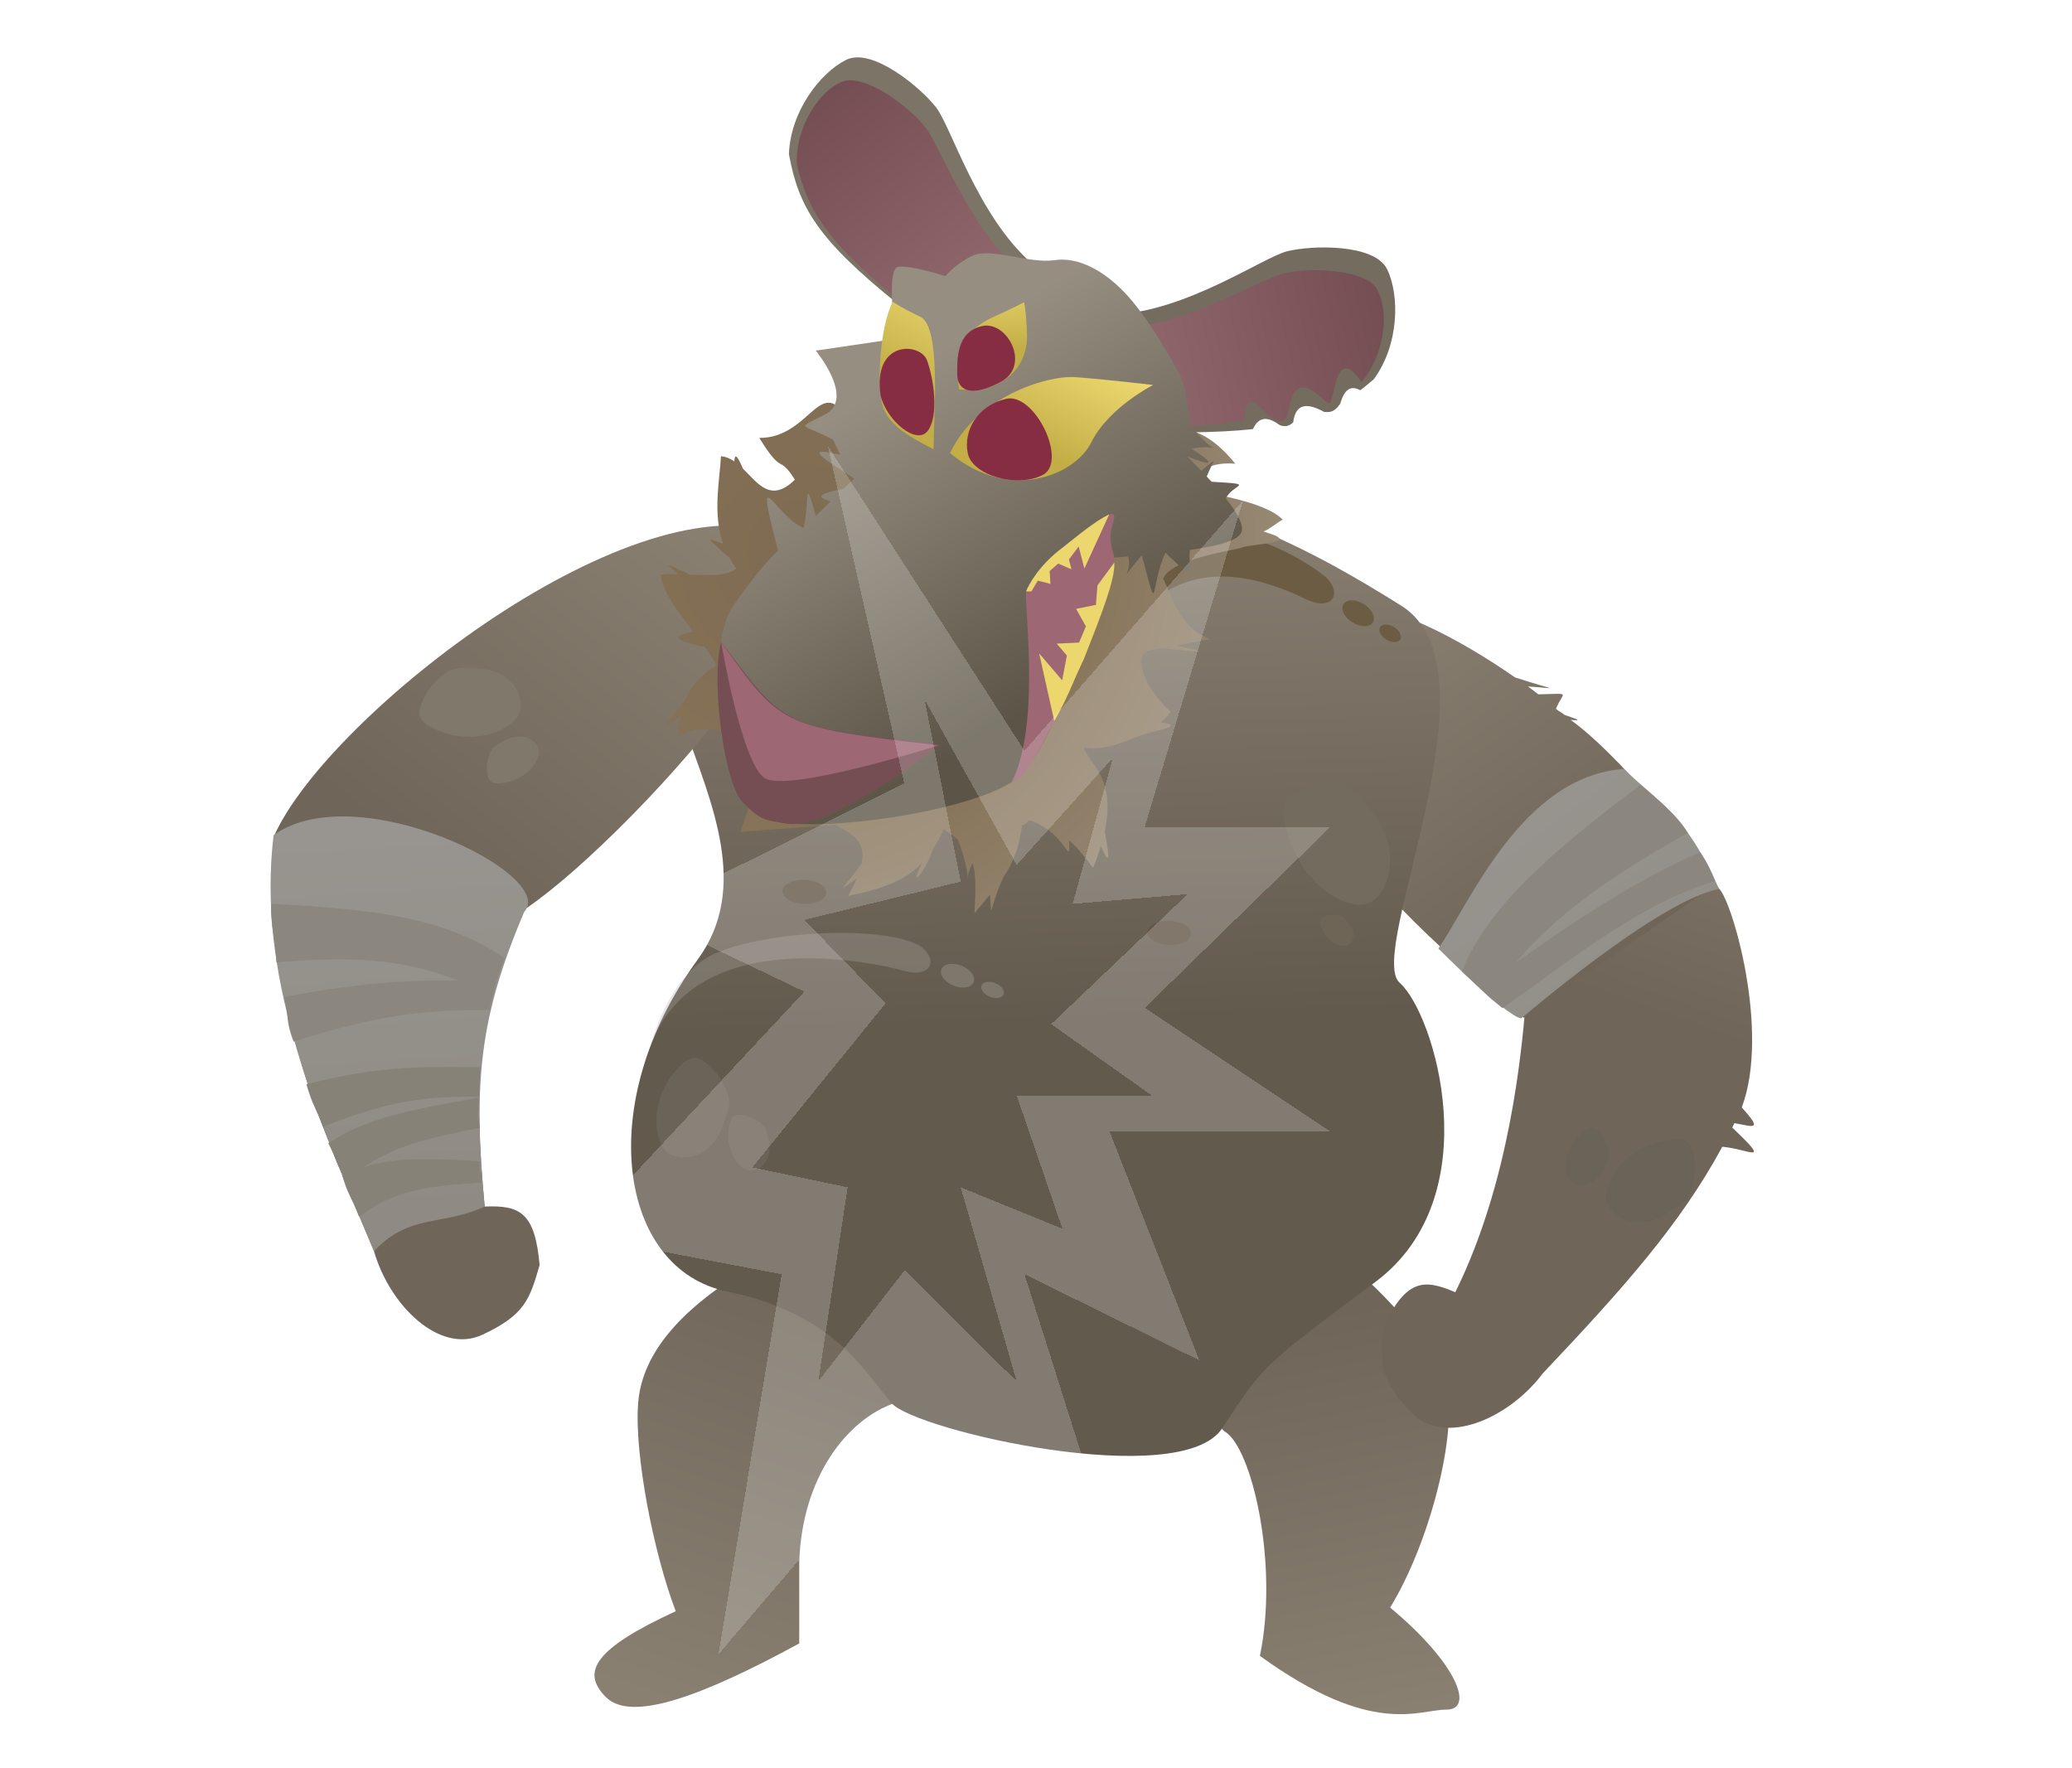 <svg width="1185" height="1011" viewBox="0 0 1185 1011" fill="none" xmlns="http://www.w3.org/2000/svg">
<g clip-path="url(#clip0_1037_1809)">
<path d="M457.098 892.97C458.846 844.128 484.781 811.583 511.611 802.369C536.223 775.496 457.098 705.627 430.225 724.054C390.338 747.576 367.223 773.193 364.962 802.369C362.701 831.546 373.751 888.072 386.46 921.378C340.328 942.688 331.95 955.929 346.535 970.517C361.12 985.105 401.988 969.791 457.098 939.805V892.97Z" fill="url(#paint0_linear_1037_1809)"/>
<path d="M756.643 712.755C700.594 702.005 685.28 809.497 700.594 818.711C715.907 827.924 731.452 894.307 720.556 946.933C785.022 993.542 811.16 977.645 827.28 977.645C843.401 977.645 833.324 951.161 795.033 919.292C818.39 881.115 833.465 818.711 827.28 793.373C821.095 768.036 777.416 723.504 756.643 712.755Z" fill="url(#paint1_linear_1037_1809)"/>
<path d="M882.296 785.435C862.929 811.23 826.122 827.296 807.355 807.944C788.589 788.591 789.316 779.18 790.988 759.03C804.228 731.748 813.822 731.015 832.305 738.974C863.63 675.551 870.126 601.603 872.569 573.791L872.609 573.331C929.099 544.434 962.975 480.531 982.999 508C990.498 514.5 1012.51 589.705 996.152 633.281C1008.2 646.781 1003.2 644.281 991.936 642.281C990.874 644.467 991.795 642.639 990.697 644.781C1013.7 666.781 1000.51 657.081 985.004 655.781C960.814 700.425 928.224 736.872 882.296 785.435Z" fill="url(#paint2_linear_1037_1809)"/>
<path d="M956.864 691.583C964.975 687.594 967.986 683.01 969.468 668.82C968.52 652.353 965.116 652.362 959.344 651.414C931.735 652.954 917.774 674.351 918.566 684.919C919.358 695.487 937.317 706.915 956.864 691.583Z" fill="#6A6358"/>
<path d="M918.235 666.154C921.071 661.76 921.198 658.599 917.697 651.161C912.309 643.329 910.622 644.352 907.472 645.613C894.222 654.637 893.678 669.362 897.227 674.333C900.775 679.305 913.106 679.561 918.235 666.154Z" fill="#6A6358"/>
<path d="M770.93 344.233C661.51 422.918 850.397 564.28 871.499 582L981.574 505.419C965.824 480.256 923.648 429.619 898.258 411.705C905.192 412.262 902.161 411.36 894.78 408.826C892.451 406.916 892.222 407.24 889.866 405.384C893.93 395.22 899.326 396.674 879.82 397.066C877.143 395.051 876.52 394.484 873.827 392.549C891.883 393.786 890.326 395.138 866.454 387.387C831.783 363.266 796.659 346.478 770.93 344.233Z" fill="url(#paint3_linear_1037_1809)"/>
<path d="M983.171 508.368C963.013 463.932 948.43 459.006 928.701 439.709C870.208 443.92 840.377 517.032 822.597 542.426C857.859 577.494 868.953 583.132 870.223 582.19C871.493 581.248 948.762 514.794 983.171 508.368Z" fill="url(#paint4_linear_1037_1809)"/>
<path d="M836.029 555.495C844.18 563.033 844.203 563.451 852.74 570.858C875.635 531.458 919.108 501.964 965.316 476.335C958.537 465.138 947.851 457.391 938.203 448.804C887.472 487.029 851.178 518.305 836.029 555.495Z" fill="#8B877E"/>
<path d="M846.351 565.164C855.091 573.402 850.692 569.425 859.276 576.475C893.663 552.847 935.578 517.46 980.918 503.741C976.455 492.68 973.751 489.566 972.278 487.314C926.773 507.079 883.341 538.807 846.351 565.164Z" fill="#8B877E"/>
<path d="M801.428 346.379C693.485 278.686 618.984 258.096 420.601 302.581C310.698 355.225 458.998 466.638 398.999 548.76C339 630.883 353.848 725.977 416 738.577C478.153 751.177 496.071 786.862 509.999 802.505C523.928 818.147 675.187 852.81 699 816.765C722.813 780.72 720.501 782.262 786.5 733.167C852.5 684.073 820.197 579.088 800.5 562.038C780.803 544.987 860.151 383.205 801.428 346.379Z" fill="url(#paint5_linear_1037_1809)"/>
<path d="M681 309.276C664.96 322.224 655.499 347.633 655.499 347.633C687.5 314.685 732.619 335.884 747.197 342.787C761.775 349.69 767.957 339.703 758.449 330.151C737.384 313.131 697.04 296.328 681 309.276Z" fill="#6C5C43"/>
<ellipse cx="9.906" cy="6.149" rx="9.906" ry="6.149" transform="matrix(0.845 0.535 -0.548 0.837 771.734 340.257)" fill="#6C5C43"/>
<ellipse cx="6.782" cy="4.209" rx="6.782" ry="4.209" transform="matrix(0.845 0.535 -0.548 0.837 791.609 355.01)" fill="#6C5C43"/>
<path d="M402.102 549.083C379.602 564.818 371.6 599.732 371.6 599.732C396.102 526.953 501.577 550.865 517.149 555.184C532.721 559.502 537.053 548.614 526.008 540.823C502.267 527.644 424.601 533.347 402.102 549.083Z" fill="#AFABA4" fill-opacity="0.3"/>
<ellipse cx="9.93" cy="6.134" rx="9.93" ry="6.134" transform="matrix(0.924 0.382 -0.393 0.92 540.871 548.517)" fill="#7E776C"/>
<ellipse cx="6.798" cy="4.199" rx="6.798" ry="4.199" transform="matrix(0.924 0.382 -0.393 0.92 563.043 559.665)" fill="#7E776C"/>
<ellipse cx="12.5" cy="6.885" rx="12.5" ry="6.885" transform="matrix(0.999 0.041 -0.043 0.999 656.588 526.14)" fill="#615546"/>
<ellipse cx="12.5" cy="6.885" rx="12.5" ry="6.885" transform="matrix(0.999 0.041 -0.043 0.999 447.816 502.617)" fill="#615546"/>
<path d="M781.862 460.969C775.498 450.489 769.479 447.36 752.454 448.756C733.244 454.144 733.952 458.952 734.019 467.341C741.495 505.975 769.572 520.441 781.862 516.724C794.152 513.007 803.936 484.82 781.862 460.969Z" fill="#736B5E"/>
<path d="M414.719 639.489C418.543 631.435 418.02 626.065 410.287 614.273C399.234 602.231 396.586 604.335 391.493 607.164C370.935 625.352 373.453 650.357 380.689 657.972C387.925 665.586 409.084 663.285 414.719 639.489Z" fill="#6A6358"/>
<path d="M769.908 526.41C767.925 523.716 766.051 522.911 760.748 523.27C754.764 524.656 754.985 525.892 755.006 528.049C757.335 537.984 766.08 541.703 769.908 540.748C773.736 539.792 776.783 532.544 769.908 526.41Z" fill="#6E6557"/>
<path d="M439.019 649.96C438.478 644.844 436.597 642.343 429.209 638.797C420.104 636.111 419.429 637.935 417.764 640.842C413.086 655.922 421.885 667.547 427.765 669.173C433.645 670.799 443.418 663.4 439.019 649.96Z" fill="#6A6358"/>
<path d="M157.002 477.5C188.155 408.653 364.216 271.243 448.432 306.065C495.476 342.596 312.88 526.254 284.356 527.355C257.082 513.891 252.108 495.844 237.786 480.221C223.68 464.832 164.583 504.928 157.002 477.5Z" fill="url(#paint6_linear_1037_1809)"/>
<path d="M268.287 382.337C259.326 381.154 254.277 383.295 245.168 394.277C236.817 408.5 239.653 410.382 243.928 414.374C267.749 428.417 291.238 418.367 296.445 409.138C301.652 399.908 293.056 380.433 268.287 382.337Z" fill="#81786C"/>
<path d="M286.307 424.932C281.509 427.013 279.649 429.571 278.433 437.701C278.567 447.207 280.539 447.292 283.858 447.992C299.889 447.84 308.514 435.893 308.322 429.788C308.13 423.683 298.015 416.626 286.307 424.932Z" fill="#81786C"/>
<path d="M213.894 715.492C178.332 629.465 158.736 591.935 161.851 512.285L298.756 520.864C272.998 581.397 270.567 619.148 277.19 689.969C297.297 689.143 305.995 693.257 308.608 723.468C302.967 742.885 300.282 751.934 275.838 763.301C251.394 774.667 222.761 746.505 213.894 715.492Z" fill="url(#paint7_linear_1037_1809)"/>
<path d="M213.894 715.491C177.265 629.332 147.163 556.544 156.452 477.639C203.968 443.266 319.219 500.448 299.827 521.395C274.069 581.929 270.567 619.146 277.19 689.968C252.745 701.334 234.358 693.735 213.894 715.491Z" fill="url(#paint8_linear_1037_1809)"/>
<path d="M288.483 547.77C284.99 558.238 284.601 558.322 281.68 569.241C240.033 549.271 211.419 545.869 158.111 550.351C157.398 537.264 154.737 529.695 155.05 516.839C219.33 520.302 254.581 525.315 288.483 547.77Z" fill="#8B877E"/>
<path d="M283.891 561.035C281.323 572.753 281.895 566.699 280.055 577.581C239.037 577.241 212.342 581.641 167.875 595.642C163.296 583.402 165.314 582.628 162.768 570.055C210.703 560.972 239.25 559.89 283.891 561.035Z" fill="#8B877E"/>
<path d="M274.574 610.323C274.274 622.119 274.369 615.936 273.957 627.207C241.843 626.876 221.863 629.651 184.688 644.398C180.121 632.157 178.796 632.38 175.241 620.046C214.872 610.002 237.773 609.755 274.574 610.323Z" fill="#868278"/>
<path d="M274.397 664.088C274.078 675.885 275.717 664.959 275.284 676.231C241.348 678.335 224.661 681.46 205.338 695.793C200.691 683.556 199.286 684.312 195.672 671.98C214.459 665.183 222.041 660.445 274.397 664.088Z" fill="#868278"/>
<path d="M273.797 627.692C273.752 639.569 272.633 633.773 274.398 644.914C241.083 651.72 222.306 655.397 197.948 674.667C191.071 663.547 193.627 665.153 187.733 653.744C209.282 639.585 233.265 634.911 273.797 627.692Z" fill="#868278"/>
<path d="M643.724 245.56L640.544 186.147L588.89 213.686L587.139 184.172L548.031 208.617L531.434 164.816L482.759 236.661C475.418 226.253 470.118 230.324 462.895 236.661C460.782 238.515 458.504 240.563 455.962 242.5C450.356 246.771 443.465 250.497 434.225 250.397C448.157 272.91 444.999 259.079 454.592 274.324C440.787 287.804 433.566 276.455 424.899 268C421.335 259.588 420.145 259.627 420 263.855C417.656 262.245 415.135 261.121 412.313 260.905C411.719 274.268 407.373 293.172 413.569 311C402.675 307.029 404 307 417.157 319C418.301 321.042 419.62 323.055 421.139 325.028C416.137 329.648 405.402 329.006 394.5 328.52C378.5 321 380.5 322 387.65 328.284C384.204 328.225 380.861 328.301 377.806 328.689C379.042 338.82 387.865 350.014 396.5 361.238C384.754 363.377 383.875 366.104 403 369.897C405.536 373.429 407.854 376.937 409.707 380.388C401.014 386.237 395.562 391.559 392.127 400C380.225 414.458 377.351 419.58 389.448 409C388.68 412.61 388.096 416.7 387.65 421.408C402.131 412.907 413.856 416.376 438.751 431.557L423.422 475.674L477.632 471.69C488.357 477.365 495.327 481.472 492.717 493.837C483.513 507.036 475.757 512.543 489.955 502.324C488.723 505.289 487.125 508.603 485.123 512.326C506.064 508.087 518.345 502.972 527.404 493.426C519.093 509.547 528.888 499.874 533.585 485.523C535.753 482.205 537.776 478.477 539.769 474.264C543.098 476.301 545.834 478.357 548.079 480.47C552.316 492.488 553.31 498.975 553.479 501.558C553.604 503.462 553.281 503.245 553.479 501.558C553.666 499.969 554.315 497.076 556.238 493.423C558.576 501.288 557.858 510.47 557.329 522.202C560.525 518.343 563.49 514.898 566.203 511.618C567.435 527.909 565.108 520.593 573.983 501.388C579.331 493.38 582.961 484.73 584.53 471.56C589.421 472.295 584.231 464.89 597.476 473.263C610.721 481.637 611.927 494.77 611.461 480.567C615.386 484 619.805 488.988 625.15 496.324C626.951 491.883 628.41 487.772 629.572 483.958C633.075 491.4 635.87 496.937 631.814 475.359C638.532 443.832 622.2 436.405 619.864 427.375C633.227 430.08 647.217 421.834 655.535 419.536C663.854 417.238 677.334 414.821 663.945 413.061C666.131 411.058 668.015 409.031 669.545 407.104C652.413 391.653 648.888 373.622 656.879 372.126L664.87 370.63C692.159 373.907 691.024 373.119 672.861 369.134L692.169 365.52C674.965 358.538 672.275 345.639 665.24 330.872C670.228 319.267 704.485 315.155 710.5 313C716.516 310.845 746.724 310.643 722.499 304C725.932 302.77 731.094 298.31 733.617 297.181C723.535 286.66 691.454 282.024 674.826 279.06C687.35 267.298 693.888 264.286 706.463 265.169C686.819 241.018 671.279 242.848 643.724 245.56Z" fill="url(#paint9_radial_1037_1809)"/>
<path d="M736.135 143.692C722.283 147.179 679.192 177.662 638.199 179.803L679.719 247.249C693.957 247.138 706.072 246.518 716.573 245.375C720.263 237.337 725.891 238.718 731.929 243.124C734.719 244.142 737.284 243.904 739.607 241.454C740.961 230.585 747.677 230.256 757.266 235.548C760.225 235.75 762.949 236.103 766.48 230.895C769.315 221.123 773.466 220.8 777.997 223.165C780.601 221.171 783.163 219.05 785.738 216.799C800.166 197.056 800.531 169.267 793.441 154.203C786.352 139.139 749.986 140.206 736.135 143.692Z" fill="#746C5F"/>
<path d="M535.399 61.47C544.118 72.784 559.084 123.401 589.949 150.462L514.526 174.65C467.047 136.614 456.828 118.358 451.184 88.169C452.077 63.732 468.996 41.684 483.89 34.244C498.783 26.804 526.681 50.156 535.399 61.47Z" fill="#7C7467"/>
<path d="M733.384 156.537C719.374 160.313 678.832 185.824 640.041 187.9L680.45 243.586C694.302 243.399 702.048 241.302 711.967 240.34C711.967 209.611 732.582 258.767 737.247 233.43C741.911 208.092 757.267 231.458 760.338 230.524C763.409 229.591 763.409 195.807 778.689 218.507C792.752 201.601 794.465 176.753 787.321 165.139C780.176 153.524 747.395 152.762 733.384 156.537Z" fill="url(#paint10_linear_1037_1809)"/>
<path d="M529.606 73.26C538.27 84.9 554.312 130.034 583.489 155.68L517.28 174.392C472.601 138.176 462.418 121.308 455.66 93.874C455.084 71.891 469.123 51.318 481.925 46.621C494.726 41.923 520.941 61.62 529.606 73.26Z" fill="url(#paint11_linear_1037_1809)"/>
<path d="M513.716 152.587C506.394 153.663 512.292 193.776 512.292 193.776L466.531 200.505C466.531 200.505 489.286 227.94 471.893 236.97C454.5 246.001 458.129 241.679 476.5 251.492C477.782 254.433 479.198 257.325 480.595 260.001C463.939 256.529 463 257.501 488.505 273.645L482.502 279.501C467.659 282.45 466.531 284.001 475 286.817L466.531 295.078C459.528 269.501 463.196 287.88 459.528 301.908C443 295.078 430.5 260.001 445 315.001C445 315.001 435.827 322.37 418.911 347.21C401.996 372.05 414.461 458.019 437.497 468C460.532 477.982 559.556 464.371 582.773 444.193C605.991 424.014 637.271 318.828 637.271 318.828C637.271 318.828 640.249 318.633 645 318.235C648.5 326.501 637.271 336.001 653 317.513C663 355.001 657.174 336.586 666.5 316.051C686 335.001 679.077 325.966 680.5 314.501C697.084 312.139 708.006 309.077 709.953 304.416C711.677 300.291 707.058 292.59 701.074 285.001C705.106 276.583 719.5 277.001 692.933 275.501C692.033 274.519 691.093 273.509 690.145 272.501C694.207 262.401 697.245 260.847 687 269.191C682.711 264.719 679 261.001 679 261.001C689.683 265.275 698.824 267.891 681.413 256.501C701.074 253.001 696 263.887 680.578 242.501C679.627 231.704 677.75 219.511 674.047 212.834C666.405 199.056 654.047 178.521 643.013 167.104C631.978 155.688 617.567 146.63 602.918 148.784C588.269 150.938 566.269 141.134 555.816 146.397C545.364 151.659 540.683 157.935 540.683 157.935C540.683 157.935 521.038 151.51 513.716 152.587Z" fill="url(#paint12_linear_1037_1809)"/>
<path d="M615.174 215.681C598.62 214.458 558.271 227.218 543.334 259.153C576.961 286.926 614.427 272.468 624.262 252.739C634.096 233.01 659.493 220.134 659.493 220.134C659.493 220.134 631.728 216.903 615.174 215.681Z" fill="url(#paint13_linear_1037_1809)"/>
<path d="M526.413 181.196C538.151 186.784 534.126 235.581 533.903 256.883C517.272 248.461 508.121 242.391 504.761 231.916C501.401 221.44 503.024 186.83 510.587 172.554C510.587 172.554 514.675 175.609 526.413 181.196Z" fill="url(#paint14_linear_1037_1809)"/>
<path d="M568.641 181.03C557.944 185.842 544.615 194.81 548.502 222.722C576.739 224.815 587.896 207.198 587.367 191.63C586.837 176.062 585.6 172.904 585.6 172.904C585.6 172.904 579.338 176.218 568.641 181.03Z" fill="url(#paint15_linear_1037_1809)"/>
<path d="M561.501 186.5C547.002 189.998 547.442 205.057 547.443 213.89C547.444 222.722 554.351 227.824 572.175 218.483C590 209.141 576 183.003 561.501 186.5Z" fill="#872D43"/>
<path d="M575.3 228.102C558.811 232.079 550.835 246.445 553.493 259.247C556.152 272.049 582.024 279.11 596.434 271.558C610.845 264.007 591.788 224.125 575.3 228.102Z" fill="#872D43"/>
<path d="M530.147 206.027C533.99 216.327 537.117 237.597 530.638 246.31C524.158 255.024 506.994 240.305 503.627 226.224C498.935 194.32 526.304 195.728 530.147 206.027Z" fill="#872D43"/>
<path d="M450.643 471.118C464.994 473.369 503.906 453.038 537.679 425.596C445.003 415.965 448.72 414.848 412.373 367C406.361 391.364 414.644 448.707 424.681 458.717C434.718 468.727 436.293 468.868 450.643 471.118Z" fill="#754E53"/>
<path d="M536.93 426.191C445.8 415.76 446.55 415.012 412.373 367C412.373 367 424.057 436.055 437.172 444.888C450.287 453.721 536.93 426.191 536.93 426.191Z" fill="#9D6774"/>
<path d="M586.818 339.385C586.05 350.134 595.026 415.081 578.5 447.5C581.5 445 582.853 446.779 588.5 438.5C593.407 431.306 602.442 413.02 606.012 406.952C614.198 386.699 641.331 330.172 636.724 316.351C632.117 302.531 639.027 297.924 636.724 294.085C634.421 290.246 587.585 328.636 586.818 339.385Z" fill="#9D6774"/>
<path d="M620.162 325.145L634.417 294.085C626.276 298.001 615.91 306.644 607.546 313.28C594.803 322.754 588.35 334.01 586.815 338.211L589.895 338.211L593.531 332.036L600.745 333.908L600.333 326.537L605.214 322.283L612.791 325.557L611.34 319.95L616.898 312.531L620.162 325.145Z" fill="#ECD66E"/>
<path d="M594.31 373.657L602.94 412.325C610.93 398.466 612.779 391.74 619.925 376.778L620.236 375.991C629.77 351.819 637.918 331.159 637.296 321.669L627.636 334.793L626.772 345.888L615.429 348.194L621.029 358.198L617.118 367.461L604.314 368.058L610.16 374.892L607.464 389.034L594.31 373.657Z" fill="#ECD66E"/>
<g filter="url(#filter0_dd_1037_1809)">
<path fill-rule="evenodd" clip-rule="evenodd" d="M586.926 429.306L474.413 255L518.168 447.982L368.151 522.685L461.027 567.065L331 706.379L448.024 728.669L411.906 946L518.168 821.496L655.684 946L586.926 728.669L686.938 777.919L635.634 647.189H761.946L655.684 576.352L761.946 472.883H655.684L711.94 286.126L586.926 429.306ZM582.455 494.621L529.757 399.887L550.447 504.159L461.029 526.065L507.467 573.758L431.309 667.58L485.785 678.965L468.972 789.968L518.438 726.377L582.455 789.968L550.447 678.965L608.643 702.664L582.455 626.505H659.784L602.201 585.64L680.217 511.339L614.463 516.878L637.494 433.322L582.455 494.621Z" fill="white" fill-opacity="0.2" shape-rendering="crispEdges"/>
</g>
</g>
<defs>
<filter id="filter0_dd_1037_1809" x="301" y="238" width="487.745" height="725" filterUnits="userSpaceOnUse" color-interpolation-filters="sRGB">
<feFlood flood-opacity="0" result="BackgroundImageFix"/>
<feColorMatrix in="SourceAlpha" type="matrix" values="0 0 0 0 0 0 0 0 0 0 0 0 0 0 0 0 0 0 127 0" result="hardAlpha"/>
<feOffset dx="-13"/>
<feGaussianBlur stdDeviation="8.5"/>
<feComposite in2="hardAlpha" operator="out"/>
<feColorMatrix type="matrix" values="0 0 0 0 1 0 0 0 0 1 0 0 0 0 1 0 0 0 0.3 0"/>
<feBlend mode="normal" in2="BackgroundImageFix" result="effect1_dropShadow_1037_1809"/>
<feColorMatrix in="SourceAlpha" type="matrix" values="0 0 0 0 0 0 0 0 0 0 0 0 0 0 0 0 0 0 127 0" result="hardAlpha"/>
<feOffset dx="12"/>
<feGaussianBlur stdDeviation="7.4"/>
<feComposite in2="hardAlpha" operator="out"/>
<feColorMatrix type="matrix" values="0 0 0 0 1 0 0 0 0 1 0 0 0 0 1 0 0 0 0.3 0"/>
<feBlend mode="normal" in2="effect1_dropShadow_1037_1809" result="effect2_dropShadow_1037_1809"/>
<feBlend mode="normal" in="SourceGraphic" in2="effect2_dropShadow_1037_1809" result="shape"/>
</filter>
<linearGradient id="paint0_linear_1037_1809" x1="383.312" y1="976.1" x2="472.982" y2="721" gradientUnits="userSpaceOnUse">
<stop stop-color="#898072"/>
<stop offset="1" stop-color="#6F6659"/>
</linearGradient>
<linearGradient id="paint1_linear_1037_1809" x1="795.976" y1="980.259" x2="751.225" y2="751.913" gradientUnits="userSpaceOnUse">
<stop stop-color="#898072"/>
<stop offset="1" stop-color="#6F6659"/>
</linearGradient>
<linearGradient id="paint2_linear_1037_1809" x1="1026.92" y1="381.942" x2="954.251" y2="583.662" gradientUnits="userSpaceOnUse">
<stop stop-color="#898072"/>
<stop offset="1" stop-color="#6F6659"/>
</linearGradient>
<linearGradient id="paint3_linear_1037_1809" x1="794.337" y1="339.85" x2="917.893" y2="515.082" gradientUnits="userSpaceOnUse">
<stop stop-color="#898072"/>
<stop offset="1" stop-color="#6F6659"/>
</linearGradient>
<linearGradient id="paint4_linear_1037_1809" x1="834.197" y1="464.07" x2="983.432" y2="665.007" gradientUnits="userSpaceOnUse">
<stop stop-color="#989590"/>
<stop offset="1" stop-color="#8E8982"/>
</linearGradient>
<linearGradient id="paint5_linear_1037_1809" x1="585.489" y1="279" x2="595.655" y2="584.669" gradientUnits="userSpaceOnUse">
<stop stop-color="#8A8173"/>
<stop offset="1" stop-color="#635A4E"/>
</linearGradient>
<linearGradient id="paint6_linear_1037_1809" x1="410.473" y1="302.332" x2="253.195" y2="502.862" gradientUnits="userSpaceOnUse">
<stop stop-color="#898072"/>
<stop offset="1" stop-color="#6F6659"/>
</linearGradient>
<linearGradient id="paint7_linear_1037_1809" x1="223.043" y1="286.954" x2="253.627" y2="539.962" gradientUnits="userSpaceOnUse">
<stop stop-color="#898072"/>
<stop offset="1" stop-color="#6F6659"/>
</linearGradient>
<linearGradient id="paint8_linear_1037_1809" x1="249.147" y1="470.457" x2="263.986" y2="720.311" gradientUnits="userSpaceOnUse">
<stop stop-color="#989590"/>
<stop offset="1" stop-color="#8E8982"/>
</linearGradient>
<radialGradient id="paint9_radial_1037_1809" cx="0" cy="0" r="1" gradientUnits="userSpaceOnUse" gradientTransform="translate(455.5 315.5) rotate(27.887) scale(366.19 387.15)">
<stop stop-color="#7E6B51"/>
<stop offset="0.415" stop-color="#867358"/>
<stop offset="1" stop-color="#A39889"/>
</radialGradient>
<linearGradient id="paint10_linear_1037_1809" x1="795.229" y1="194.2" x2="649.064" y2="227.501" gradientUnits="userSpaceOnUse">
<stop stop-color="#754E53"/>
<stop offset="1" stop-color="#90686D"/>
</linearGradient>
<linearGradient id="paint11_linear_1037_1809" x1="457.728" y1="64.54" x2="551.892" y2="181.187" gradientUnits="userSpaceOnUse">
<stop stop-color="#754E53"/>
<stop offset="1" stop-color="#90686D"/>
</linearGradient>
<linearGradient id="paint12_linear_1037_1809" x1="508" y1="219.001" x2="613.998" y2="390.5" gradientUnits="userSpaceOnUse">
<stop stop-color="#968E81"/>
<stop offset="1" stop-color="#5C5547"/>
</linearGradient>
<linearGradient id="paint13_linear_1037_1809" x1="599.998" y1="193.5" x2="572.998" y2="247.5" gradientUnits="userSpaceOnUse">
<stop stop-color="#ECD66E"/>
<stop offset="1" stop-color="#C3AD46"/>
</linearGradient>
<linearGradient id="paint14_linear_1037_1809" x1="599.998" y1="193.5" x2="572.998" y2="247.5" gradientUnits="userSpaceOnUse">
<stop stop-color="#ECD66E"/>
<stop offset="1" stop-color="#C3AD46"/>
</linearGradient>
<linearGradient id="paint15_linear_1037_1809" x1="560.227" y1="157.938" x2="561.626" y2="200.578" gradientUnits="userSpaceOnUse">
<stop stop-color="#ECD66E"/>
<stop offset="1" stop-color="#C3AD46"/>
</linearGradient>
<clipPath id="clip0_1037_1809">
<rect width="1185" height="1011" fill="white"/>
</clipPath>
</defs>
</svg>
